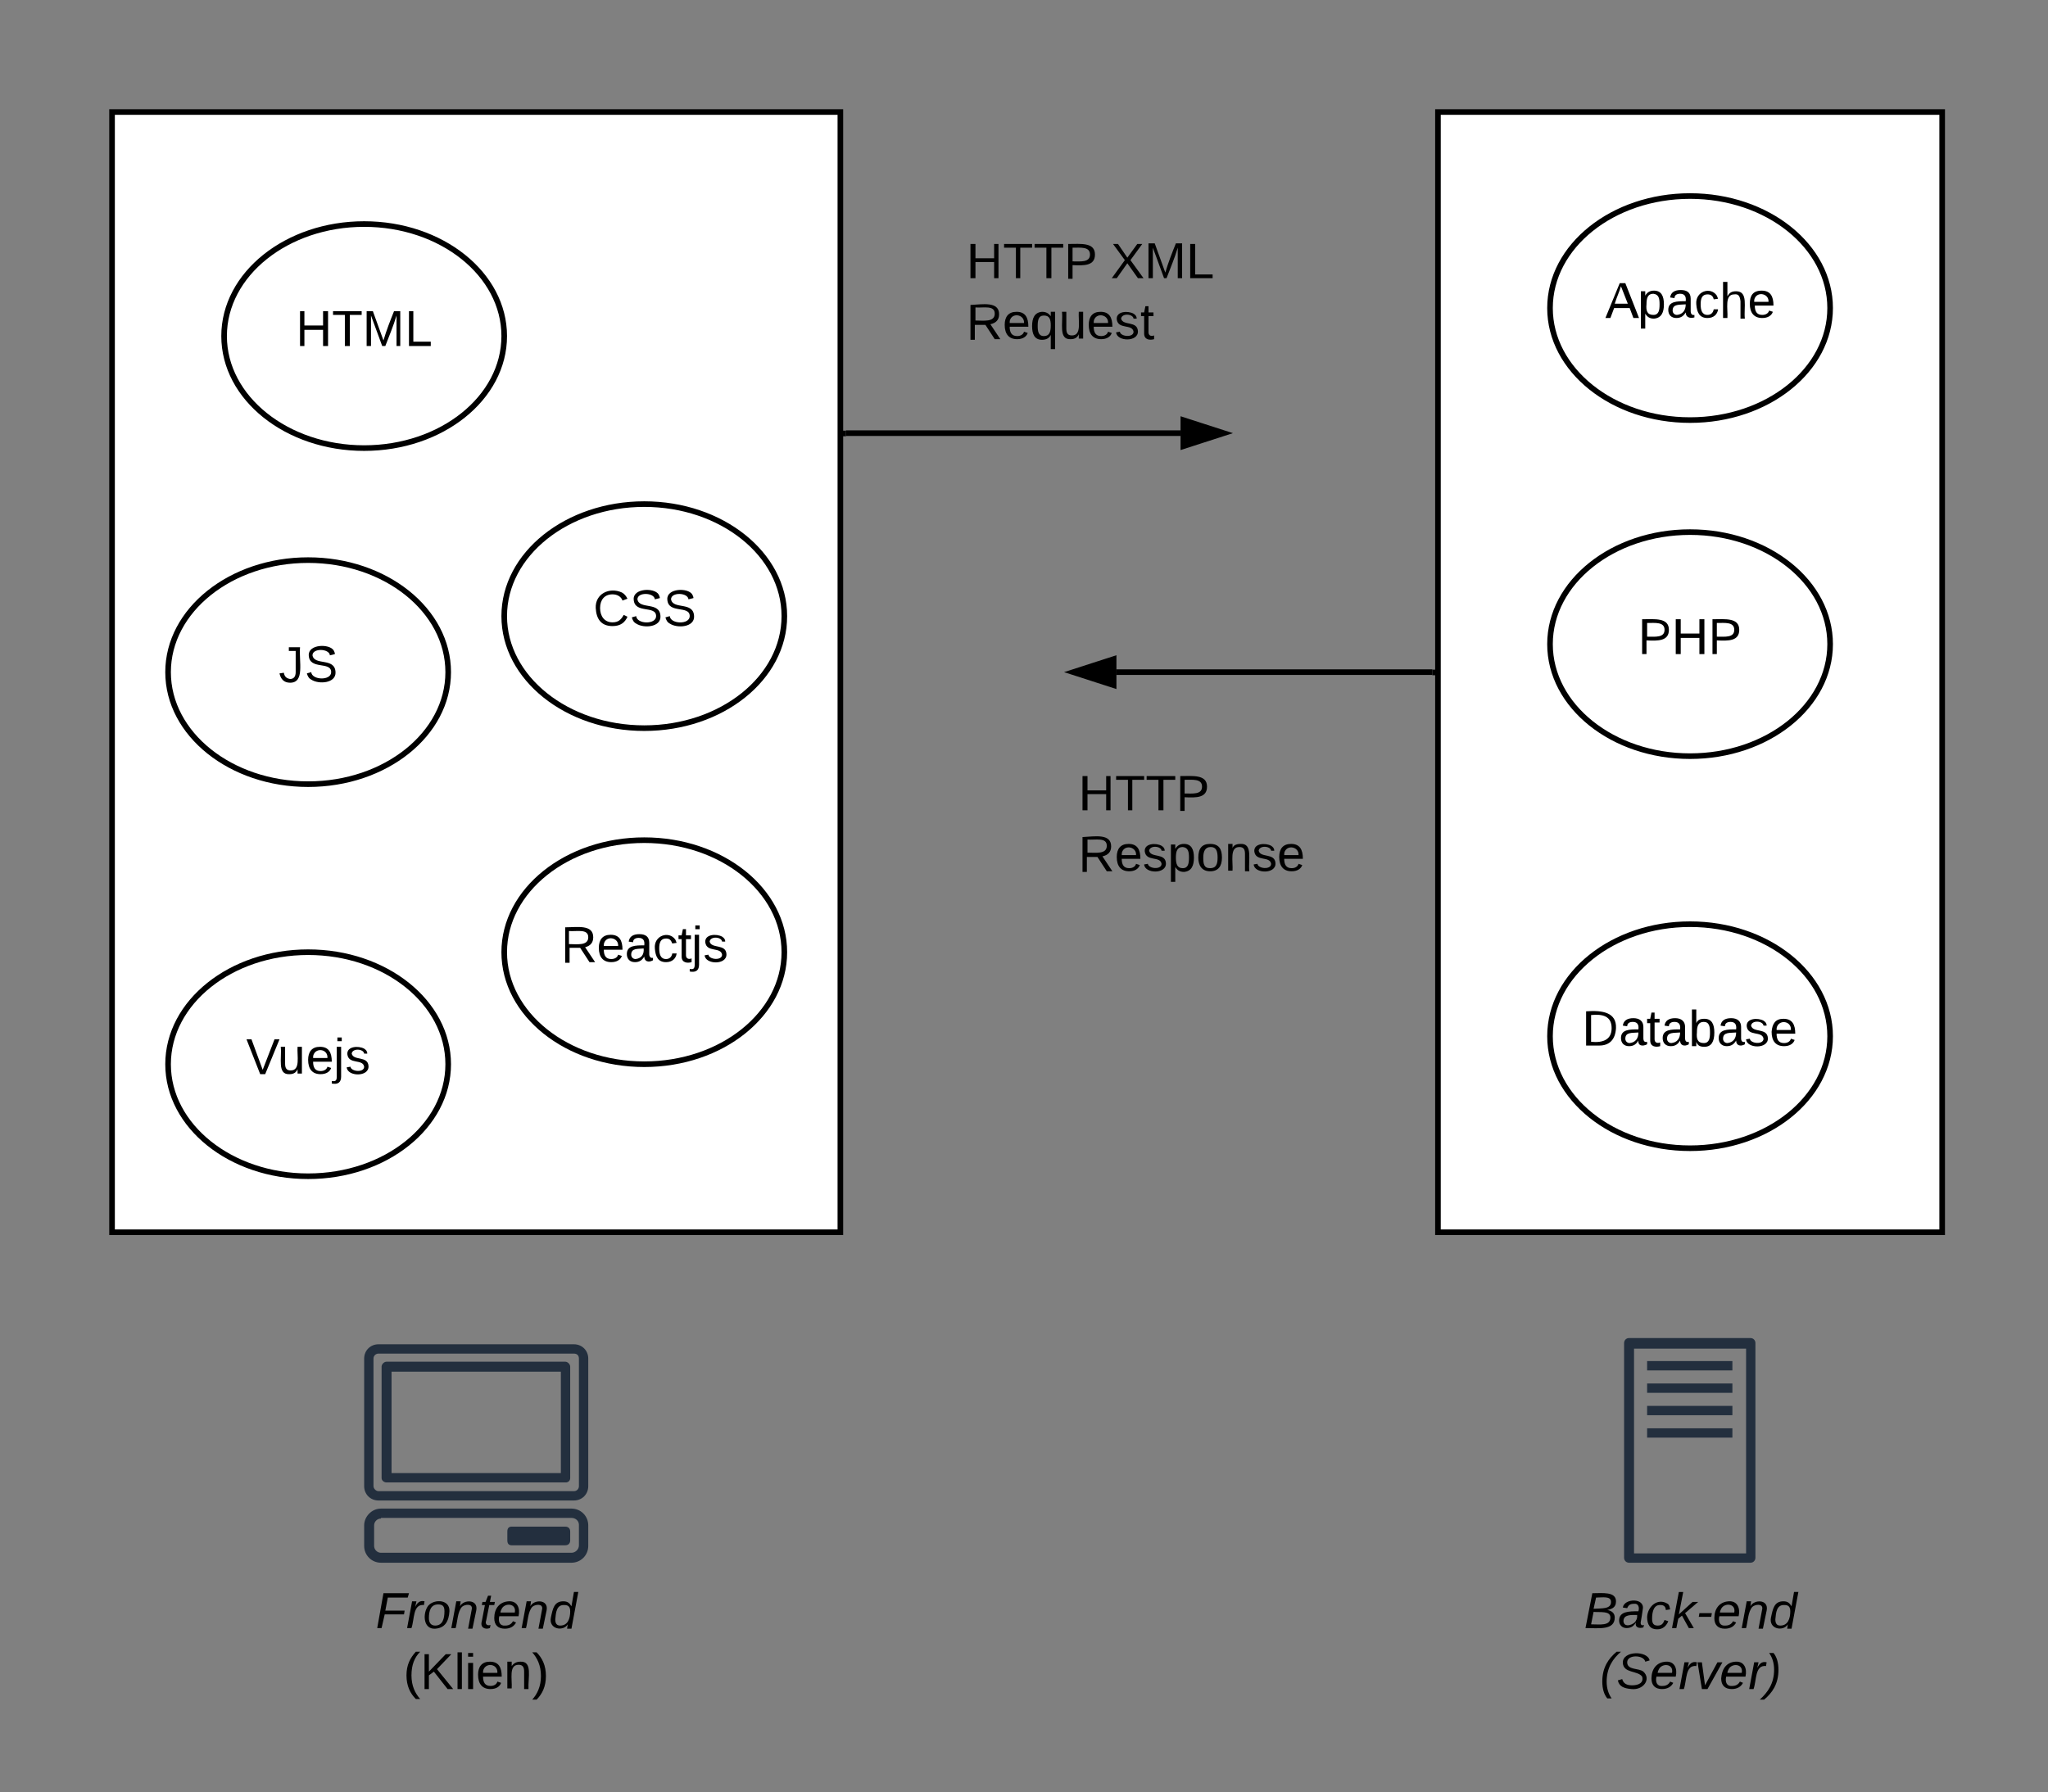 <?xml version="1.0" encoding="utf-8"?>
<!-- Generator: Adobe Illustrator 23.0.3, SVG Export Plug-In . SVG Version: 6.00 Build 0)  -->
<svg version="1.1" id="Layer_1" xmlns="http://www.w3.org/2000/svg" xmlns:xlink="http://www.w3.org/1999/xlink" x="0px" y="0px"
	 viewBox="0 0 329 288" style="enable-background:new 0 0 329 288;" xml:space="preserve">
<rect x="0" y="0" width="329" height="288" fill="#808080" stroke="none"/>
<style type="text/css">
	.st0{fill:#FFFFFF;}
	.st1{fill:none;stroke:#000000;stroke-width:0.9;stroke-miterlimit:10;}
	.st2{fill:#232F3E;}
	.st3{opacity:0;fill:none;stroke:#FFFFFF;stroke-width:0.45;stroke-miterlimit:10;}
	.st4{opacity:0;fill:none;stroke:#000000;stroke-width:0.9;stroke-miterlimit:10;}
</style>
<rect x="18" y="18" class="st0" width="117" height="180"/>
<rect x="18" y="18" class="st1" width="117" height="180"/>
<path class="st2" d="M60.8,217.5L60.8,217.5c-0.4,0-0.8,0.3-0.8,0.8v20.5c0,0.4,0.4,0.8,0.8,0.8h31.4c0.5,0,0.8-0.4,0.8-0.8v-20.5
	c0-0.5-0.3-0.8-0.8-0.8H60.8z M92.2,241.1H60.8c-1.3,0-2.3-1-2.3-2.3v-20.5c0-1.3,1-2.3,2.3-2.3h31.4c1.3,0,2.3,1,2.3,2.3v20.5
	C94.5,240.1,93.5,241.1,92.2,241.1C92.2,241.1,92.2,241.1,92.2,241.1z"/>
<path class="st3" d="M60.8,217.5L60.8,217.5c-0.4,0-0.8,0.3-0.8,0.8v20.5c0,0.4,0.4,0.8,0.8,0.8h31.4c0.5,0,0.8-0.4,0.8-0.8v-20.5
	c0-0.5-0.3-0.8-0.8-0.8H60.8z M92.2,241.1H60.8c-1.3,0-2.3-1-2.3-2.3v-20.5c0-1.3,1-2.3,2.3-2.3h31.4c1.3,0,2.3,1,2.3,2.3v20.5
	C94.5,240.1,93.5,241.1,92.2,241.1C92.2,241.1,92.2,241.1,92.2,241.1z"/>
<path class="st2" d="M61.2,244L61.2,244c-0.6,0-1.1,0.5-1.1,1.1v3.3c0,0.6,0.5,1.1,1.1,1.1h30.6c0.6,0,1.2-0.5,1.2-1.2v-3.3
	c0-0.6-0.5-1.1-1.2-1.1H61.2z M91.8,251.1H61.2c-1.5,0-2.7-1.2-2.7-2.7v-3.3c0-1.4,1.2-2.7,2.7-2.7h30.6c1.5,0,2.7,1.2,2.7,2.7v3.3
	C94.5,249.9,93.3,251.1,91.8,251.1z"/>
<path class="st3" d="M61.2,244L61.2,244c-0.6,0-1.1,0.5-1.1,1.1v3.3c0,0.6,0.5,1.1,1.1,1.1h30.6c0.6,0,1.2-0.5,1.2-1.2v-3.3
	c0-0.6-0.5-1.1-1.2-1.1H61.2z M91.8,251.1H61.2c-1.5,0-2.7-1.2-2.7-2.7v-3.3c0-1.4,1.2-2.7,2.7-2.7h30.6c1.5,0,2.7,1.2,2.7,2.7v3.3
	C94.5,249.9,93.3,251.1,91.8,251.1z"/>
<path class="st2" d="M62.9,236.7h27.2v-16.3H62.9V236.7z M90.9,238.2H62.1c-0.4,0-0.8-0.3-0.8-0.7v-17.9c0-0.4,0.4-0.8,0.8-0.8h28.7
	c0.4,0,0.8,0.4,0.8,0.8v17.9C91.6,237.9,91.3,238.2,90.9,238.2z"/>
<path class="st3" d="M62.9,236.7h27.2v-16.3H62.9V236.7z M90.9,238.2H62.1c-0.4,0-0.8-0.3-0.8-0.7v-17.9c0-0.4,0.4-0.8,0.8-0.8h28.7
	c0.4,0,0.8,0.4,0.8,0.8v17.9C91.6,237.9,91.3,238.2,90.9,238.2z"/>
<path class="st2" d="M82.2,245.3h8.6c0.5,0,0.8,0.3,0.8,0.8v1.4c0,0.5-0.3,0.8-0.8,0.8h-8.6c-0.5,0-0.7-0.3-0.7-0.8v-1.4
	C81.5,245.6,81.7,245.3,82.2,245.3z"/>
<path class="st3" d="M82.2,245.3h8.6c0.5,0,0.8,0.3,0.8,0.8v1.4c0,0.5-0.3,0.8-0.8,0.8h-8.6c-0.5,0-0.7-0.3-0.7-0.8v-1.4
	C81.5,245.6,81.7,245.3,82.2,245.3z"/>
<polygon points="62.3,256.7 61.9,258.8 65,258.8 64.9,259.4 61.8,259.4 61.3,261.6 60.6,261.6 61.6,256 65.7,256 65.5,256.7 "/>
<path d="M66.7,258.2c0.3-0.6,0.7-1.1,1.5-0.9l-0.1,0.6c-1.8-0.2-1.5,2.3-2,3.7h-0.7l0.8-4.3h0.7L66.7,258.2z"/>
<path d="M69.9,261.2c1.2,0,1.5-1.1,1.5-2.3c0-0.7-0.2-1.1-1-1.1c-1.2,0-1.5,1-1.5,2.2C68.9,260.7,69.2,261.2,69.9,261.2z
	 M68.6,258.3c0.7-1.4,3.7-1.5,3.6,0.6c-0.1,1.6-0.7,2.7-2.3,2.8C68.1,261.8,67.9,259.6,68.6,258.3z"/>
<path d="M73.9,258.1c0.5-1.1,3-1.2,2.6,0.7l-0.6,2.9h-0.7l0.6-3.2c0.1-0.9-1.2-0.7-1.6-0.3c-0.7,0.8-0.7,2.3-1,3.4h-0.7l0.8-4.3H74
	L73.9,258.1z"/>
<path d="M78.1,260.4c-0.2,0.5,0.1,0.9,0.7,0.7l-0.1,0.5c-0.8,0.3-1.6-0.1-1.3-1.1l0.5-2.6h-0.5l0.1-0.5H78l0.4-1h0.5l-0.2,1h0.8
	l-0.1,0.5h-0.8L78.1,260.4z"/>
<path d="M82.7,259.1c0.3-1.5-1.6-1.6-2.1-0.6c-0.1,0.2-0.2,0.4-0.2,0.6H82.7z M81.7,257.3c1.4-0.1,1.9,1.1,1.6,2.4h-3.1
	c-0.2,0.9,0.1,1.6,1,1.5c0.6,0,1-0.3,1.2-0.7l0.5,0.2c-0.3,0.6-0.9,1-1.8,1c-1.1,0-1.7-0.6-1.7-1.7
	C79.4,258.5,80.2,257.4,81.7,257.3z"/>
<path d="M85.2,258.1c0.5-1.1,3-1.2,2.6,0.7l-0.6,2.9h-0.7l0.6-3.2c0.1-0.9-1.2-0.7-1.6-0.3c-0.7,0.8-0.7,2.3-1,3.4h-0.7l0.8-4.3h0.7
	L85.2,258.1z"/>
<path d="M89.2,260.2c0,0.6,0.2,1,0.8,1c1.2,0,1.6-1.1,1.6-2.3c0-0.7-0.3-1-0.9-1C89.4,257.8,89.3,259.1,89.2,260.2z M91.2,261
	c-0.7,1.2-3.1,0.8-2.7-1.1c0.3-1.4,0.5-2.6,2-2.6c0.7,0,1,0.3,1.3,0.8l0.4-2.3h0.7l-1.1,5.9h-0.7L91.2,261z"/>
<path d="M66.8,273c-0.9-0.9-1.5-2.1-1.5-3.8c0-1.7,0.6-2.8,1.5-3.8h0.7c-0.9,0.9-1.4,2.1-1.4,3.8c0,1.7,0.6,2.9,1.4,3.8H66.8z"/>
<polygon points="71.9,271.4 69.7,268.6 68.9,269.2 68.9,270.3 68.9,271.4 68.2,271.4 68.2,268.6 68.2,265.8 68.9,265.8 68.9,267.2 
	68.9,268.6 71.6,265.8 72.5,265.8 70.2,268.2 72.8,271.4 "/>
<polygon points="73.5,271.4 73.5,268.4 73.5,265.5 74.2,265.5 74.2,268.4 74.2,271.4 "/>
<path d="M75.2,271.4v-2.1v-2.1H76v2.1v2.1H75.2z M75.2,266.2v-0.3v-0.3H76v0.3v0.3H75.2z"/>
<path d="M79.9,268.8c0.1-1.4-1.7-1.7-2.2-0.6c-0.1,0.2-0.1,0.4-0.1,0.6H79.9z M78.7,267c1.4,0,1.9,0.9,1.9,2.4h-3
	c0,0.9,0.3,1.5,1.2,1.5c0.6,0,1-0.3,1.1-0.7l0.6,0.2c-0.2,0.6-0.8,1-1.7,1c-1.3,0-2-0.8-2-2.3C76.8,267.8,77.4,267,78.7,267z"/>
<path d="M83.6,267c2-0.1,1.2,2.6,1.3,4.4h-0.7V270v-1.4c0-0.7-0.2-1.1-0.9-1.1c-1.6,0-1,2.3-1.1,3.8h-0.7l0-4.3h0.7
	c0,0.2,0,0.5,0,0.7C82.5,267.3,82.9,267,83.6,267z"/>
<path d="M86.2,265.5c0.9,0.9,1.5,2.1,1.5,3.8c0,1.7-0.6,2.9-1.5,3.8h-0.7c0.8-0.9,1.4-2.1,1.4-3.8c0-1.7-0.6-2.9-1.4-3.8H86.2z"/>
<rect x="231" y="18" class="st0" width="81" height="180"/>
<rect x="231" y="18" class="st1" width="81" height="180"/>
<path class="st2" d="M262.5,249.6h18v-32.9h-18V249.6z M281.2,251.1h-19.5c-0.5,0-0.8-0.4-0.8-0.8v-34.5c0-0.4,0.3-0.8,0.8-0.8h19.5
	c0.5,0,0.8,0.4,0.8,0.8v34.5C282,250.7,281.7,251.1,281.2,251.1z"/>
<path class="st3" d="M262.5,249.6h18v-32.9h-18V249.6z M281.2,251.1h-19.5c-0.5,0-0.8-0.4-0.8-0.8v-34.5c0-0.4,0.3-0.8,0.8-0.8h19.5
	c0.5,0,0.8,0.4,0.8,0.8v34.5C282,250.7,281.7,251.1,281.2,251.1z"/>
<rect x="264.6" y="218.7" class="st2" width="13.7" height="1.5"/>
<rect x="264.6" y="218.7" class="st3" width="13.7" height="1.5"/>
<rect x="264.6" y="222.3" class="st2" width="13.7" height="1.5"/>
<rect x="264.6" y="222.3" class="st3" width="13.7" height="1.5"/>
<rect x="264.6" y="225.9" class="st2" width="13.7" height="1.5"/>
<rect x="264.6" y="225.9" class="st3" width="13.7" height="1.5"/>
<rect x="264.6" y="229.5" class="st2" width="13.7" height="1.5"/>
<rect x="264.6" y="229.5" class="st3" width="13.7" height="1.5"/>
<path d="M258.7,259.9c0-1.1-1.6-0.8-2.7-0.9l-0.4,2C257,261,258.7,261.3,258.7,259.9z M258.8,257.4c0-1-1.4-0.7-2.4-0.7l-0.4,1.8
	C257.3,258.4,258.8,258.6,258.8,257.4z M259.4,259.9c0,2.1-2.6,1.7-4.7,1.7l1.1-5.6c1.6,0,3.8-0.3,3.8,1.3c0,0.9-0.5,1.2-1.4,1.4
	C258.9,258.8,259.4,259.2,259.4,259.9z"/>
<path d="M260.8,260.5c0.1,1.2,1.8,0.5,2-0.1c0.2-0.3,0.2-0.5,0.2-0.9C262,259.5,260.8,259.4,260.8,260.5z M263.6,260.5
	c-0.1,0.4,0,0.8,0.5,0.6l-0.1,0.4c-0.7,0.2-1.4,0-1.2-0.8h0c-0.3,0.5-0.7,0.9-1.5,0.9c-0.7,0-1.2-0.5-1.2-1.2c0-1.5,1.6-1.5,3.1-1.5
	c0.2-0.6,0-1.3-0.7-1.2c-0.6,0-0.9,0.2-1.1,0.7l-0.7-0.1c0.2-1.5,3.6-1.6,3.2,0.3C263.8,259.4,263.7,259.9,263.6,260.5z"/>
<path d="M265.4,260.1c0,0.7,0.2,1.1,0.9,1.1c0.7,0,0.9-0.4,1.1-0.9l0.6,0.2c-0.3,0.7-0.8,1.3-1.8,1.3c-1.1,0-1.6-0.7-1.6-2
	c0.1-1.7,1.7-3.1,3.3-2.1c0.3,0.2,0.3,0.5,0.4,0.9l-0.7,0.1c0-0.5-0.3-0.8-0.8-0.8C265.7,257.8,265.4,258.9,265.4,260.1z"/>
<polygon points="271.3,261.6 270.2,259.6 269.6,260.1 269.3,261.6 268.6,261.6 269.7,255.8 270.4,255.8 269.7,259.4 271.9,257.4 
	272.8,257.4 270.7,259.2 272.1,261.6 "/>
<polygon points="272.9,259.8 273,259.2 275,259.2 274.9,259.8 "/>
<path d="M278.6,259.1c0.3-1.5-1.6-1.6-2.1-0.6c-0.1,0.2-0.2,0.4-0.2,0.6H278.6z M277.7,257.3c1.4-0.1,1.9,1.1,1.6,2.4h-3.1
	c-0.2,0.9,0.1,1.6,1,1.5c0.6,0,1-0.3,1.2-0.7l0.5,0.2c-0.3,0.6-0.9,1-1.8,1c-1.1,0-1.7-0.6-1.7-1.7
	C275.4,258.5,276.2,257.4,277.7,257.3z"/>
<path d="M281.2,258.1c0.5-1.1,3-1.2,2.6,0.7l-0.6,2.9h-0.7l0.6-3.2c0.1-0.9-1.2-0.7-1.6-0.3c-0.7,0.8-0.7,2.3-1,3.4h-0.7l0.8-4.3
	h0.7L281.2,258.1z"/>
<path d="M285.2,260.2c0,0.6,0.2,1,0.8,1c1.2,0,1.6-1.1,1.6-2.3c0-0.7-0.3-1-0.9-1C285.4,257.8,285.3,259.1,285.2,260.2z M287.2,261
	c-0.7,1.2-3.1,0.8-2.7-1.1c0.3-1.4,0.5-2.6,2-2.6c0.7,0,1,0.3,1.3,0.8l0.4-2.3h0.7l-1.1,5.9h-0.7L287.2,261z"/>
<path d="M257.4,270.2c0-2.3,1-3.7,2.3-4.8h0.7c-1.3,1.1-2.3,2.6-2.3,4.8c0,1.1,0.3,2,0.8,2.7h-0.7
	C257.7,272.3,257.4,271.4,257.4,270.2z"/>
<path d="M264,268.6c1.3,1.2,0,3-1.9,2.8c-1.2-0.1-2-0.4-2.2-1.4l0.7-0.2c0.2,0.7,0.7,1,1.6,1c1,0,1.9-0.4,1.6-1.4
	c-0.7-1-3-0.5-3.1-2.2c-0.1-2,4-2,4.3-0.4l-0.7,0.2c-0.2-1.1-2.9-1.2-2.9,0.1C261.4,268.4,263.3,268,264,268.6z"/>
<path d="M268.6,268.8c0.3-1.5-1.6-1.6-2.1-0.6c-0.1,0.2-0.2,0.4-0.2,0.6H268.6z M267.6,267c1.4-0.1,1.9,1.1,1.6,2.4h-3.1
	c-0.2,0.9,0.1,1.6,1,1.5c0.6,0,1-0.3,1.2-0.7l0.5,0.2c-0.3,0.6-0.9,1-1.8,1c-1.1,0-1.7-0.6-1.7-1.7
	C265.3,268.2,266.1,267.1,267.6,267z"/>
<path d="M271.1,268c0.3-0.6,0.7-1.1,1.5-0.9l-0.1,0.6c-1.8-0.2-1.5,2.3-2,3.7h-0.7l0.8-4.3h0.7L271.1,268z"/>
<polygon points="274.3,271.4 273.4,271.4 272.7,267.1 273.4,267.1 273.9,270.8 275.9,267.1 276.7,267.1 "/>
<path d="M279.8,268.8c0.3-1.5-1.6-1.6-2.1-0.6c-0.1,0.2-0.2,0.4-0.2,0.6H279.8z M278.8,267c1.4-0.1,1.9,1.1,1.6,2.4h-3.1
	c-0.2,0.9,0.1,1.6,1,1.5c0.6,0,1-0.3,1.2-0.7l0.5,0.2c-0.3,0.6-0.9,1-1.8,1c-1.1,0-1.7-0.6-1.7-1.7
	C276.6,268.2,277.3,267.1,278.8,267z"/>
<path d="M282.3,268c0.3-0.6,0.7-1.1,1.5-0.9l-0.1,0.6c-1.8-0.2-1.5,2.3-2,3.7h-0.7l0.8-4.3h0.7L282.3,268z"/>
<path d="M285.7,268.3c0,2.3-1,3.7-2.3,4.8h-0.7c1.3-1.2,2.3-2.6,2.3-4.8c0-1.1-0.3-2-0.8-2.7h0.7
	C285.4,266.2,285.7,267.1,285.7,268.3z"/>
<ellipse class="st0" cx="58.5" cy="54" rx="22.5" ry="18"/>
<ellipse class="st1" cx="58.5" cy="54" rx="22.5" ry="18"/>
<polygon points="51.9,55.6 51.9,54.3 51.9,53 48.9,53 48.9,54.3 48.9,55.6 48.2,55.6 48.2,52.8 48.2,50 48.9,50 48.9,51.2 
	48.9,52.3 51.9,52.3 51.9,51.2 51.9,50 52.7,50 52.7,52.8 52.7,55.6 "/>
<polygon points="56.2,50.6 56.2,53.1 56.2,55.6 55.4,55.6 55.4,53.1 55.4,50.6 53.5,50.6 53.5,50.3 53.5,50 58.1,50 58.1,50.3 
	58.1,50.6 "/>
<path d="M63.7,55.6l0-4.9c-0.5,1.7-1.2,3.3-1.8,4.9h-0.5l-1.8-4.9l0,4.9h-0.7v-2.8V50h1l1.7,4.7c0.5-1.7,1.1-3.2,1.7-4.7h1v2.8v2.8
	H63.7z"/>
<polygon points="65.7,55.6 65.7,52.8 65.7,50 66.4,50 66.4,52.5 66.4,54.9 69.2,54.9 69.2,55.3 69.2,55.6 "/>
<ellipse class="st0" cx="103.5" cy="99" rx="22.5" ry="18"/>
<ellipse class="st1" cx="103.5" cy="99" rx="22.5" ry="18"/>
<path d="M100,96.5c-0.2-0.6-0.8-1-1.6-1c-1.3,0-2,0.9-2,2.2c0,1.3,0.7,2.3,2,2.3c1,0,1.4-0.5,1.8-1.2l0.6,0.3
	c-0.4,0.9-1.1,1.5-2.4,1.5c-1.8,0-2.6-1.1-2.7-2.9c-0.1-2.3,2.2-3.4,4.2-2.5c0.4,0.2,0.7,0.6,0.9,1L100,96.5z"/>
<path d="M105.2,96.3c-0.1-1.1-2.8-1.2-2.8,0c0.3,1.7,3.6,0.3,3.7,2.7c0.1,1.8-2.7,2-3.9,1.2c-0.4-0.2-0.6-0.6-0.7-1l0.7-0.2
	c0.1,1.3,3.2,1.4,3.2,0c0-1.8-3.5-0.3-3.6-2.7c-0.1-1.8,3.3-1.9,4-0.8c0.1,0.2,0.2,0.4,0.2,0.6L105.2,96.3z"/>
<path d="M110.6,96.3c-0.1-1.1-2.8-1.2-2.8,0c0.3,1.7,3.6,0.3,3.7,2.7c0.1,1.8-2.7,2-3.9,1.2c-0.4-0.2-0.6-0.6-0.7-1l0.7-0.2
	c0.1,1.3,3.2,1.4,3.2,0c0-1.8-3.5-0.3-3.6-2.7c-0.1-1.8,3.3-1.9,4-0.8c0.1,0.2,0.2,0.4,0.2,0.6L110.6,96.3z"/>
<ellipse class="st0" cx="49.5" cy="108" rx="22.5" ry="18"/>
<ellipse class="st1" cx="49.5" cy="108" rx="22.5" ry="18"/>
<path d="M48.2,104c-0.2,2.3,0.8,5.7-1.6,5.7c-1,0-1.5-0.6-1.7-1.5l0.7-0.1c0.1,0.6,0.4,0.9,1,1c0.6,0,0.9-0.4,0.9-1.1v-1.7v-1.7
	h-1.1v-0.3V104H48.2z"/>
<path d="M53,105.3c-0.1-1.1-2.8-1.2-2.8,0c0.3,1.7,3.6,0.3,3.7,2.7c0.1,1.8-2.7,2-3.9,1.2c-0.4-0.2-0.6-0.6-0.7-1l0.7-0.2
	c0.1,1.3,3.2,1.4,3.2,0c0-1.8-3.5-0.3-3.6-2.7c-0.1-1.8,3.3-1.9,4-0.8c0.1,0.2,0.2,0.4,0.2,0.6L53,105.3z"/>
<ellipse class="st0" cx="103.5" cy="153" rx="22.5" ry="18"/>
<ellipse class="st1" cx="103.5" cy="153" rx="22.5" ry="18"/>
<path d="M91.4,151.7c1.3,0,3.1,0.3,3.1-1.1c0-1.4-1.8-0.9-3.1-1v1V151.7z M95.3,150.6c0,0.9-0.5,1.4-1.3,1.6l1.6,2.4h-0.9l-1.5-2.3
	h-1.7v1.2v1.2h-0.7v-2.8V149C92.7,149,95.3,148.5,95.3,150.6z"/>
<path d="M99.3,152c0.1-1.3-1.7-1.7-2.2-0.6c-0.1,0.2-0.1,0.4-0.1,0.6H99.3z M98.1,150.2c1.4,0,1.9,0.9,1.9,2.4h-3
	c0,0.9,0.3,1.5,1.2,1.5c0.6,0,1-0.3,1.1-0.7l0.6,0.2c-0.2,0.6-0.8,1-1.7,1c-1.3,0-2-0.8-2-2.3C96.2,151,96.8,150.2,98.1,150.2z"/>
<path d="M101.4,153.4c0,0.4,0.3,0.7,0.7,0.7c0.9-0.1,1.4-0.7,1.3-1.7C102.5,152.5,101.4,152.3,101.4,153.4z M103.5,153.7
	c-0.3,0.5-0.7,0.9-1.5,0.9c-0.8,0-1.3-0.5-1.3-1.3c0-1.4,1.4-1.4,2.8-1.4c0.1-0.8-0.2-1.2-0.9-1.2c-0.5,0-0.9,0.2-0.9,0.7l-0.7-0.1
	c0.1-0.8,0.7-1.2,1.7-1.2c1,0,1.6,0.4,1.6,1.4v0.9v0.9c0,0.4,0.2,0.7,0.6,0.6v0.2v0.2C104.2,154.7,103.5,154.5,103.5,153.7z"/>
<path d="M107,150.8c-0.9,0-1.1,0.7-1.1,1.6c0,0.9,0.2,1.7,1.1,1.7c0.5,0,0.9-0.3,1-0.9l0.7,0c-0.1,0.8-0.7,1.4-1.7,1.4
	c-1.3,0-1.7-0.9-1.8-2.2c-0.2-2.1,2.3-2.9,3.3-1.4c0.1,0.2,0.1,0.3,0.2,0.5l-0.7,0.1C107.8,151.1,107.6,150.8,107,150.8z"/>
<path d="M110.2,153.5c0,0.5,0.4,0.7,0.9,0.5v0.3v0.3c-0.7,0.2-1.6,0.1-1.6-0.9v-1.4v-1.4H109v-0.3v-0.3h0.5l0.2-1h0.5v0.5v0.5h0.8
	v0.3v0.3h-0.8v1.4V153.5z"/>
<path d="M110.9,155.7c0.5,0.1,0.7-0.1,0.7-0.7v-2.4v-2.4h0.7v2.4v2.4c0,0.9-0.5,1.3-1.5,1.1v-0.3V155.7z M111.7,149.4V149v-0.3h0.7
	v0.3v0.3H111.7z"/>
<path d="M116,151.3c-0.1-0.8-1.9-0.9-2,0c0.3,1.2,2.6,0.3,2.7,2c0.1,1.8-3.4,1.7-3.5,0.2l0.6-0.1c0.1,0.8,2.2,1,2.2,0
	c-0.2-1.3-2.5-0.3-2.7-2c-0.1-1.3,1.8-1.4,2.7-0.9c0.3,0.2,0.5,0.4,0.5,0.8L116,151.3z"/>
<ellipse class="st0" cx="49.5" cy="171" rx="22.5" ry="18"/>
<ellipse class="st1" cx="49.5" cy="171" rx="22.5" ry="18"/>
<polygon points="42.6,172.6 41.8,172.6 39.6,167 40.4,167 42.2,171.9 44.1,167 44.9,167 "/>
<path d="M46.5,172.6c-2,0.1-1.2-2.6-1.4-4.4h0.7v1.3v1.4c0,0.7,0.2,1.1,0.9,1.1c1.6,0,1-2.3,1.1-3.8h0.7l0,4.3h-0.7
	c0-0.2,0-0.6,0-0.7C47.6,172.3,47.2,172.6,46.5,172.6z"/>
<path d="M52.6,170c0.1-1.4-1.7-1.7-2.2-0.6c-0.1,0.2-0.1,0.4-0.1,0.6H52.6z M51.4,168.2c1.4,0,1.9,0.9,1.9,2.4h-3
	c0,0.9,0.3,1.5,1.2,1.5c0.6,0,1-0.3,1.1-0.7l0.6,0.2c-0.2,0.6-0.8,1-1.7,1c-1.3,0-2-0.8-2-2.3C49.5,169,50.1,168.2,51.4,168.2z"/>
<path d="M53.4,173.7c0.5,0.1,0.7-0.1,0.7-0.7v-2.4v-2.4h0.7v2.4v2.4c0,0.9-0.5,1.3-1.5,1.1v-0.3V173.7z M54.2,167.4V167v-0.3h0.7
	v0.3v0.3H54.2z"/>
<path d="M58.5,169.3c-0.1-0.8-1.9-0.9-2,0c0.3,1.2,2.6,0.3,2.7,2c0.1,1.8-3.4,1.7-3.5,0.2l0.6-0.1c0.1,0.8,2.2,1,2.2,0
	c-0.2-1.3-2.5-0.3-2.7-2c-0.1-1.3,1.8-1.4,2.7-0.9c0.3,0.2,0.5,0.4,0.5,0.8L58.5,169.3z"/>
<ellipse class="st0" cx="271.5" cy="49.5" rx="22.5" ry="18"/>
<ellipse class="st1" cx="271.5" cy="49.5" rx="22.5" ry="18"/>
<path d="M261.5,48.8l-1.1-2.8c-0.3,1-0.7,1.8-1,2.8H261.5z M262.4,51.1l-0.6-1.6h-2.5l-0.6,1.6h-0.8l2.3-5.6h0.9l2.2,5.6H262.4z"/>
<path d="M265.6,50.6c0.9,0,1-0.8,1-1.7s-0.1-1.6-1-1.7c-0.9,0-1.1,0.7-1.1,1.7C264.4,49.9,264.6,50.6,265.6,50.6z M265.7,46.7
	c1.2,0,1.6,0.9,1.6,2.2s-0.4,2.2-1.6,2.3c-0.7,0-1.1-0.3-1.4-0.8l0,2.4h-0.7l0-6h0.7l0,0.7C264.6,47,265,46.7,265.7,46.7z"/>
<path d="M268.7,49.9c0,0.4,0.3,0.7,0.7,0.7c0.9-0.1,1.4-0.7,1.4-1.7C269.8,49,268.7,48.8,268.7,49.9z M270.8,50.2
	c-0.3,0.5-0.7,0.9-1.5,0.9c-0.8,0-1.3-0.5-1.3-1.3c0-1.4,1.4-1.4,2.8-1.4c0.1-0.8-0.2-1.2-0.9-1.2c-0.5,0-0.9,0.2-0.9,0.7l-0.7-0.1
	c0.1-0.8,0.7-1.2,1.7-1.2c1,0,1.6,0.4,1.6,1.4v0.9V50c0,0.4,0.2,0.7,0.6,0.6v0.2V51C271.5,51.2,270.8,51,270.8,50.2z"/>
<path d="M274.3,47.3c-0.9,0-1.1,0.7-1.1,1.6c0,0.9,0.2,1.7,1.1,1.7c0.5,0,0.9-0.3,1-0.9l0.7,0c-0.1,0.8-0.7,1.4-1.7,1.4
	c-1.3,0-1.7-0.9-1.8-2.2c-0.2-2.1,2.3-2.9,3.3-1.4c0.1,0.2,0.1,0.3,0.2,0.5l-0.7,0.1C275.2,47.6,274.9,47.3,274.3,47.3z"/>
<path d="M278.6,47.3c-1.6,0-1,2.3-1.1,3.8h-0.7v-2.9v-2.9h0.7l0,2.3c0.3-0.5,0.6-0.8,1.4-0.8c2,0,1.2,2.6,1.4,4.4h-0.7v-1.4v-1.4
	C279.5,47.6,279.3,47.2,278.6,47.3z"/>
<path d="M284.1,48.5c0.1-1.3-1.7-1.7-2.2-0.6c-0.1,0.2-0.1,0.4-0.1,0.6H284.1z M283,46.7c1.4,0,1.9,0.9,1.9,2.4h-3
	c0,0.9,0.3,1.5,1.2,1.5c0.6,0,1-0.3,1.1-0.7l0.6,0.2c-0.2,0.6-0.8,1-1.7,1c-1.3,0-2-0.8-2-2.3C281.1,47.5,281.6,46.7,283,46.7z"/>
<ellipse class="st0" cx="271.5" cy="103.5" rx="22.5" ry="18"/>
<ellipse class="st1" cx="271.5" cy="103.5" rx="22.5" ry="18"/>
<path d="M264.6,102.3c1.3,0,2.8,0.2,2.8-1.1c0-1.3-1.5-1.1-2.8-1.1v1.1V102.3z M263.8,99.5c2,0,4.3-0.3,4.3,1.7
	c0,1.8-1.7,1.8-3.6,1.7v1.1v1.1h-0.7v-2.8V99.5z"/>
<polygon points="273,105.1 273,103.8 273,102.5 270,102.5 270,103.8 270,105.1 269.2,105.1 269.2,102.3 269.2,99.5 270,99.5 
	270,100.7 270,101.8 273,101.8 273,100.7 273,99.5 273.8,99.5 273.8,102.3 273.8,105.1 "/>
<path d="M275.8,102.3c1.3,0,2.8,0.2,2.8-1.1c0-1.3-1.5-1.1-2.8-1.1v1.1V102.3z M275.1,99.5c2,0,4.3-0.3,4.3,1.7
	c0,1.8-1.7,1.8-3.6,1.7v1.1v1.1h-0.7v-2.8V99.5z"/>
<ellipse class="st0" cx="271.5" cy="166.5" rx="22.5" ry="18"/>
<ellipse class="st1" cx="271.5" cy="166.5" rx="22.5" ry="18"/>
<path d="M255.6,167.4c2,0.2,3.3-0.4,3.3-2.2c0-1.9-1.4-2.3-3.3-2.1v2.2V167.4z M254.8,162.5c2.7-0.2,4.9,0.2,4.8,2.7
	c-0.1,1.8-1,2.8-2.7,2.8h-2.1v-2.8V162.5z"/>
<path d="M261.1,166.9c0,0.4,0.3,0.7,0.7,0.7c0.9-0.1,1.4-0.7,1.4-1.7C262.2,166,261.1,165.8,261.1,166.9z M263.2,167.2
	c-0.3,0.5-0.7,0.9-1.5,0.9c-0.8,0-1.3-0.5-1.3-1.3c0-1.4,1.4-1.4,2.8-1.4c0.1-0.8-0.2-1.2-0.9-1.2c-0.5,0-0.9,0.2-0.9,0.7l-0.7-0.1
	c0.1-0.8,0.7-1.2,1.7-1.2c1,0,1.6,0.5,1.6,1.4v0.9v0.9c0,0.5,0.2,0.7,0.6,0.6v0.2v0.2C263.8,168.2,263.1,168,263.2,167.2z"/>
<path d="M265.8,167c0,0.5,0.4,0.7,0.9,0.5v0.3v0.3c-0.7,0.2-1.6,0.1-1.6-0.9v-1.4v-1.4h-0.5V164v-0.3h0.5l0.2-1h0.5v0.5v0.5h0.8v0.3
	v0.3h-0.8v1.4V167z"/>
<path d="M267.8,166.9c0,0.4,0.3,0.7,0.7,0.7c0.9-0.1,1.4-0.7,1.4-1.7C268.9,166,267.8,165.8,267.8,166.9z M269.9,167.2
	c-0.3,0.5-0.7,0.9-1.5,0.9c-0.8,0-1.3-0.5-1.3-1.3c0-1.4,1.4-1.4,2.8-1.4c0.1-0.8-0.2-1.2-0.9-1.2c-0.5,0-0.9,0.2-0.9,0.7l-0.7-0.1
	c0.1-0.8,0.7-1.2,1.7-1.2c1,0,1.6,0.5,1.6,1.4v0.9v0.9c0,0.5,0.2,0.7,0.6,0.6v0.2v0.2C270.6,168.2,269.9,168,269.9,167.2z"/>
<path d="M273.7,167.6c0.9,0,1-0.8,1-1.7c0-0.9-0.1-1.7-1-1.7c-0.9,0-1.1,0.7-1.1,1.7C272.5,166.9,272.7,167.6,273.7,167.6z
	 M273.8,163.7c1.2,0,1.6,0.9,1.6,2.2c0,1.5-0.5,2.3-1.6,2.3c-0.7,0-1.1-0.2-1.3-0.8l0,0.7h-0.7l0-5.9h0.7v1.1v1.1
	C272.7,163.9,273.1,163.7,273.8,163.7z"/>
<path d="M276.8,166.9c0,0.4,0.3,0.7,0.7,0.7c0.9-0.1,1.4-0.7,1.4-1.7C277.9,166,276.8,165.8,276.8,166.9z M278.9,167.2
	c-0.3,0.5-0.7,0.9-1.5,0.9c-0.8,0-1.3-0.5-1.3-1.3c0-1.4,1.4-1.4,2.8-1.4c0.1-0.8-0.2-1.2-0.9-1.2c-0.5,0-0.9,0.2-0.9,0.7l-0.7-0.1
	c0.1-0.8,0.7-1.2,1.7-1.2c1,0,1.6,0.5,1.6,1.4v0.9v0.9c0,0.5,0.2,0.7,0.6,0.6v0.2v0.2C279.6,168.2,278.9,168,278.9,167.2z"/>
<path d="M283.3,164.8c-0.1-0.8-1.9-0.9-2,0c0.3,1.2,2.6,0.3,2.7,2c0.1,1.8-3.4,1.7-3.5,0.2l0.6-0.1c0.1,0.8,2.2,1,2.2,0
	c-0.2-1.3-2.5-0.3-2.7-2c-0.1-1.3,1.8-1.4,2.7-0.9c0.3,0.2,0.5,0.4,0.5,0.8L283.3,164.8z"/>
<path d="M287.7,165.5c0.1-1.4-1.7-1.7-2.2-0.6c-0.1,0.2-0.1,0.4-0.1,0.6H287.7z M286.5,163.7c1.4,0,1.9,0.9,1.9,2.4h-3
	c0,0.9,0.3,1.5,1.2,1.5c0.6,0,1-0.3,1.1-0.7l0.6,0.2c-0.2,0.6-0.8,1-1.7,1c-1.3,0-2-0.8-2-2.3C284.7,164.5,285.2,163.7,286.5,163.7z
	"/>
<line class="st1" x1="135.9" y1="69.6" x2="189.7" y2="69.6"/>
<rect x="135.4" y="69.2" width="0.5" height="0.9"/>
<polygon points="196.6,69.6 190.1,71.7 190.1,67.5 "/>
<polygon class="st1" points="196.6,69.6 190.1,71.7 190.1,67.5 "/>
<line class="st1" x1="230.1" y1="108" x2="179.3" y2="108"/>
<rect x="230.1" y="107.6" width="0.5" height="0.9"/>
<polygon points="172.4,108 178.9,105.9 178.9,110.1 "/>
<polygon class="st1" points="172.4,108 178.9,105.9 178.9,110.1 "/>
<rect x="153" y="36" class="st4" width="63" height="13.5"/>
<polygon points="159.7,44.7 159.7,43.4 159.7,42.1 156.7,42.1 156.7,43.4 156.7,44.7 155.9,44.7 155.9,41.9 155.9,39.2 156.7,39.2 
	156.7,40.3 156.7,41.5 159.7,41.5 159.7,40.3 159.7,39.2 160.4,39.2 160.4,41.9 160.4,44.7 "/>
<polygon points="163.9,39.8 163.9,42.3 163.9,44.7 163.2,44.7 163.2,42.3 163.2,39.8 161.3,39.8 161.3,39.5 161.3,39.2 165.8,39.2 
	165.8,39.5 165.8,39.8 "/>
<polygon points="168.9,39.8 168.9,42.3 168.9,44.7 168.1,44.7 168.1,42.3 168.1,39.8 166.2,39.8 166.2,39.5 166.2,39.2 170.8,39.2 
	170.8,39.5 170.8,39.8 "/>
<path d="M172.3,42c1.3,0,2.8,0.2,2.8-1.1c0-1.3-1.5-1.1-2.8-1.1v1.1V42z M171.6,39.2c2,0,4.3-0.3,4.3,1.7c0,1.8-1.7,1.8-3.6,1.7v1.1
	v1.1h-0.7v-2.8V39.2z"/>
<polygon points="182.8,44.7 181.1,42.3 179.4,44.7 178.6,44.7 180.7,41.8 178.8,39.2 179.6,39.2 181.1,41.4 182.7,39.2 183.5,39.2 
	181.6,41.8 183.7,44.7 "/>
<path d="M189.2,44.7l0-4.9c-0.5,1.7-1.2,3.3-1.8,4.9H187l-1.8-4.9l0,4.9h-0.7v-2.8v-2.8h1l1.7,4.7c0.5-1.7,1.1-3.2,1.7-4.7h1v2.8
	v2.8H189.2z"/>
<polygon points="191.2,44.7 191.2,41.9 191.2,39.2 192,39.2 192,41.6 192,44.1 194.8,44.1 194.8,44.4 194.8,44.7 "/>
<path d="M156.7,51.5c1.3,0,3.1,0.3,3.1-1.1c0-1.4-1.8-0.9-3.1-1v1V51.5z M160.5,50.5c0,0.9-0.5,1.4-1.4,1.6l1.6,2.4h-0.9l-1.5-2.3
	h-1.7v1.2v1.2h-0.7v-2.8v-2.8C157.9,48.9,160.5,48.4,160.5,50.5z"/>
<path d="M164.5,51.9c0.1-1.3-1.7-1.7-2.2-0.6c-0.1,0.2-0.1,0.4-0.1,0.6H164.5z M163.3,50.1c1.4,0,1.9,0.9,1.9,2.4h-3
	c0,0.9,0.3,1.5,1.2,1.5c0.6,0,1-0.3,1.1-0.7l0.6,0.2c-0.2,0.6-0.8,1-1.7,1c-1.3,0-2-0.8-2-2.3C161.4,50.9,162,50.1,163.3,50.1z"/>
<path d="M167.7,54c0.9,0,1.1-0.7,1.1-1.7s-0.2-1.6-1.1-1.6c-0.9,0-1,0.8-1,1.7C166.7,53.2,166.8,54,167.7,54z M168.8,53.8
	c-0.2,0.5-0.7,0.8-1.4,0.8c-1.2,0-1.6-0.9-1.6-2.2c0-1.3,0.4-2.2,1.6-2.3c0.7,0,1.1,0.3,1.4,0.7c0-0.2,0-0.5,0-0.7h0.7l0,6h-0.7
	L168.8,53.8z"/>
<path d="M172,54.5c-2,0.1-1.2-2.6-1.4-4.4h0.7v1.4v1.3c0,0.7,0.2,1.1,0.9,1.1c1.6,0,1-2.3,1.1-3.8h0.7l0,4.3h-0.7c0-0.2,0-0.6,0-0.7
	C173.1,54.2,172.7,54.5,172,54.5z"/>
<path d="M178,51.9c0.1-1.3-1.7-1.7-2.2-0.6c-0.1,0.2-0.1,0.4-0.1,0.6H178z M176.8,50.1c1.4,0,1.9,0.9,1.9,2.4h-3
	c0,0.9,0.3,1.5,1.2,1.5c0.6,0,1-0.3,1.1-0.7l0.6,0.2c-0.2,0.6-0.8,1-1.7,1c-1.3,0-2-0.8-2-2.3C174.9,50.9,175.5,50.1,176.8,50.1z"/>
<path d="M182.1,51.2c-0.1-0.8-1.9-0.9-2,0c0.3,1.2,2.6,0.3,2.7,2c0.1,1.8-3.4,1.7-3.5,0.2l0.6-0.1c0.1,0.8,2.2,1,2.2,0
	c-0.2-1.3-2.5-0.3-2.7-2c-0.1-1.3,1.8-1.4,2.7-0.9c0.3,0.2,0.5,0.4,0.5,0.8L182.1,51.2z"/>
<path d="M184.5,53.4c0,0.5,0.4,0.7,0.9,0.5v0.3v0.3c-0.7,0.2-1.6,0.1-1.6-0.9v-1.4v-1.4h-0.5v-0.3v-0.3h0.5l0.2-1h0.5v0.5v0.5h0.8
	v0.3v0.3h-0.8V52V53.4z"/>
<rect x="171" y="121.5" class="st4" width="63" height="13.5"/>
<polygon points="177.7,130.2 177.7,128.9 177.7,127.6 174.7,127.6 174.7,128.9 174.7,130.2 173.9,130.2 173.9,127.4 173.9,124.7 
	174.7,124.7 174.7,125.8 174.7,127 177.7,127 177.7,125.8 177.7,124.7 178.4,124.7 178.4,127.4 178.4,130.2 "/>
<polygon points="181.9,125.3 181.9,127.8 181.9,130.2 181.2,130.2 181.2,127.8 181.2,125.3 179.3,125.3 179.3,125 179.3,124.7 
	183.8,124.7 183.8,125 183.8,125.3 "/>
<polygon points="186.9,125.3 186.9,127.8 186.9,130.2 186.1,130.2 186.1,127.8 186.1,125.3 184.2,125.3 184.2,125 184.2,124.7 
	188.8,124.7 188.8,125 188.8,125.3 "/>
<path d="M190.3,127.5c1.3,0,2.8,0.2,2.8-1.1c0-1.3-1.5-1.1-2.8-1.1v1.1V127.5z M189.6,124.7c2,0,4.3-0.3,4.3,1.7
	c0,1.8-1.7,1.8-3.6,1.7v1.1v1.1h-0.7v-2.8V124.7z"/>
<path d="M174.7,137c1.3,0,3.1,0.3,3.1-1.1c0-1.4-1.8-0.9-3.1-1v1V137z M178.5,136c0,0.9-0.5,1.4-1.4,1.6l1.6,2.4h-0.9l-1.5-2.3h-1.7
	v1.2v1.2h-0.7v-2.8v-2.8C175.9,134.4,178.5,133.9,178.5,136z"/>
<path d="M182.5,137.4c0.1-1.3-1.7-1.7-2.2-0.6c-0.1,0.2-0.1,0.4-0.1,0.6H182.5z M181.3,135.6c1.4,0,1.9,0.9,1.9,2.4h-3
	c0,0.9,0.3,1.5,1.2,1.5c0.6,0,1-0.3,1.1-0.7l0.6,0.2c-0.2,0.6-0.8,1-1.7,1c-1.3,0-2-0.8-2-2.3C179.4,136.4,180,135.6,181.3,135.6z"
	/>
<path d="M186.6,136.7c-0.1-0.8-1.9-0.9-2,0c0.3,1.2,2.6,0.3,2.7,2c0.1,1.8-3.4,1.7-3.5,0.2l0.6-0.1c0.1,0.8,2.2,1,2.2,0
	c-0.2-1.3-2.5-0.3-2.7-2c-0.1-1.3,1.8-1.4,2.7-0.9c0.3,0.2,0.5,0.4,0.5,0.8L186.6,136.7z"/>
<path d="M190,139.5c0.9,0,1-0.8,1-1.7s-0.1-1.6-1-1.7c-0.9,0-1.1,0.7-1.1,1.7C188.9,138.8,189.1,139.5,190,139.5z M190.2,135.6
	c1.2,0,1.6,0.9,1.6,2.2s-0.4,2.2-1.6,2.3c-0.7,0-1.1-0.3-1.4-0.8l0,2.4h-0.7l0-6h0.7l0,0.7C189.1,135.9,189.5,135.6,190.2,135.6z"/>
<path d="M194.4,139.5c1,0,1.2-0.7,1.2-1.7c0-1-0.2-1.7-1.1-1.7s-1.2,0.7-1.2,1.7S193.4,139.5,194.4,139.5z M194.4,135.6
	c1.4,0,1.9,0.8,1.9,2.2c0,1.4-0.6,2.2-1.9,2.2s-1.9-0.9-1.9-2.2C192.5,136.3,193.1,135.6,194.4,135.6z"/>
<path d="M199.3,135.6c2-0.1,1.2,2.6,1.4,4.4h-0.7v-1.4v-1.4c0-0.7-0.2-1.1-0.9-1.1c-1.6,0-1,2.3-1.1,3.8h-0.7l0-4.3h0.7
	c0,0.2,0,0.5,0,0.7C198.1,135.9,198.5,135.6,199.3,135.6z"/>
<path d="M204.2,136.7c-0.1-0.8-1.9-0.9-2,0c0.3,1.2,2.6,0.3,2.7,2c0.1,1.8-3.4,1.7-3.5,0.2l0.6-0.1c0.1,0.8,2.2,1,2.2,0
	c-0.2-1.3-2.5-0.3-2.7-2c-0.1-1.3,1.8-1.4,2.7-0.9c0.3,0.2,0.5,0.4,0.5,0.8L204.2,136.7z"/>
<path d="M208.6,137.4c0.1-1.3-1.7-1.7-2.2-0.6c-0.1,0.2-0.1,0.4-0.1,0.6H208.6z M207.4,135.6c1.4,0,1.9,0.9,1.9,2.4h-3
	c0,0.9,0.3,1.5,1.2,1.5c0.6,0,1-0.3,1.1-0.7l0.6,0.2c-0.2,0.6-0.8,1-1.7,1c-1.3,0-2-0.8-2-2.3C205.5,136.4,206.1,135.6,207.4,135.6z
	"/>
</svg>
